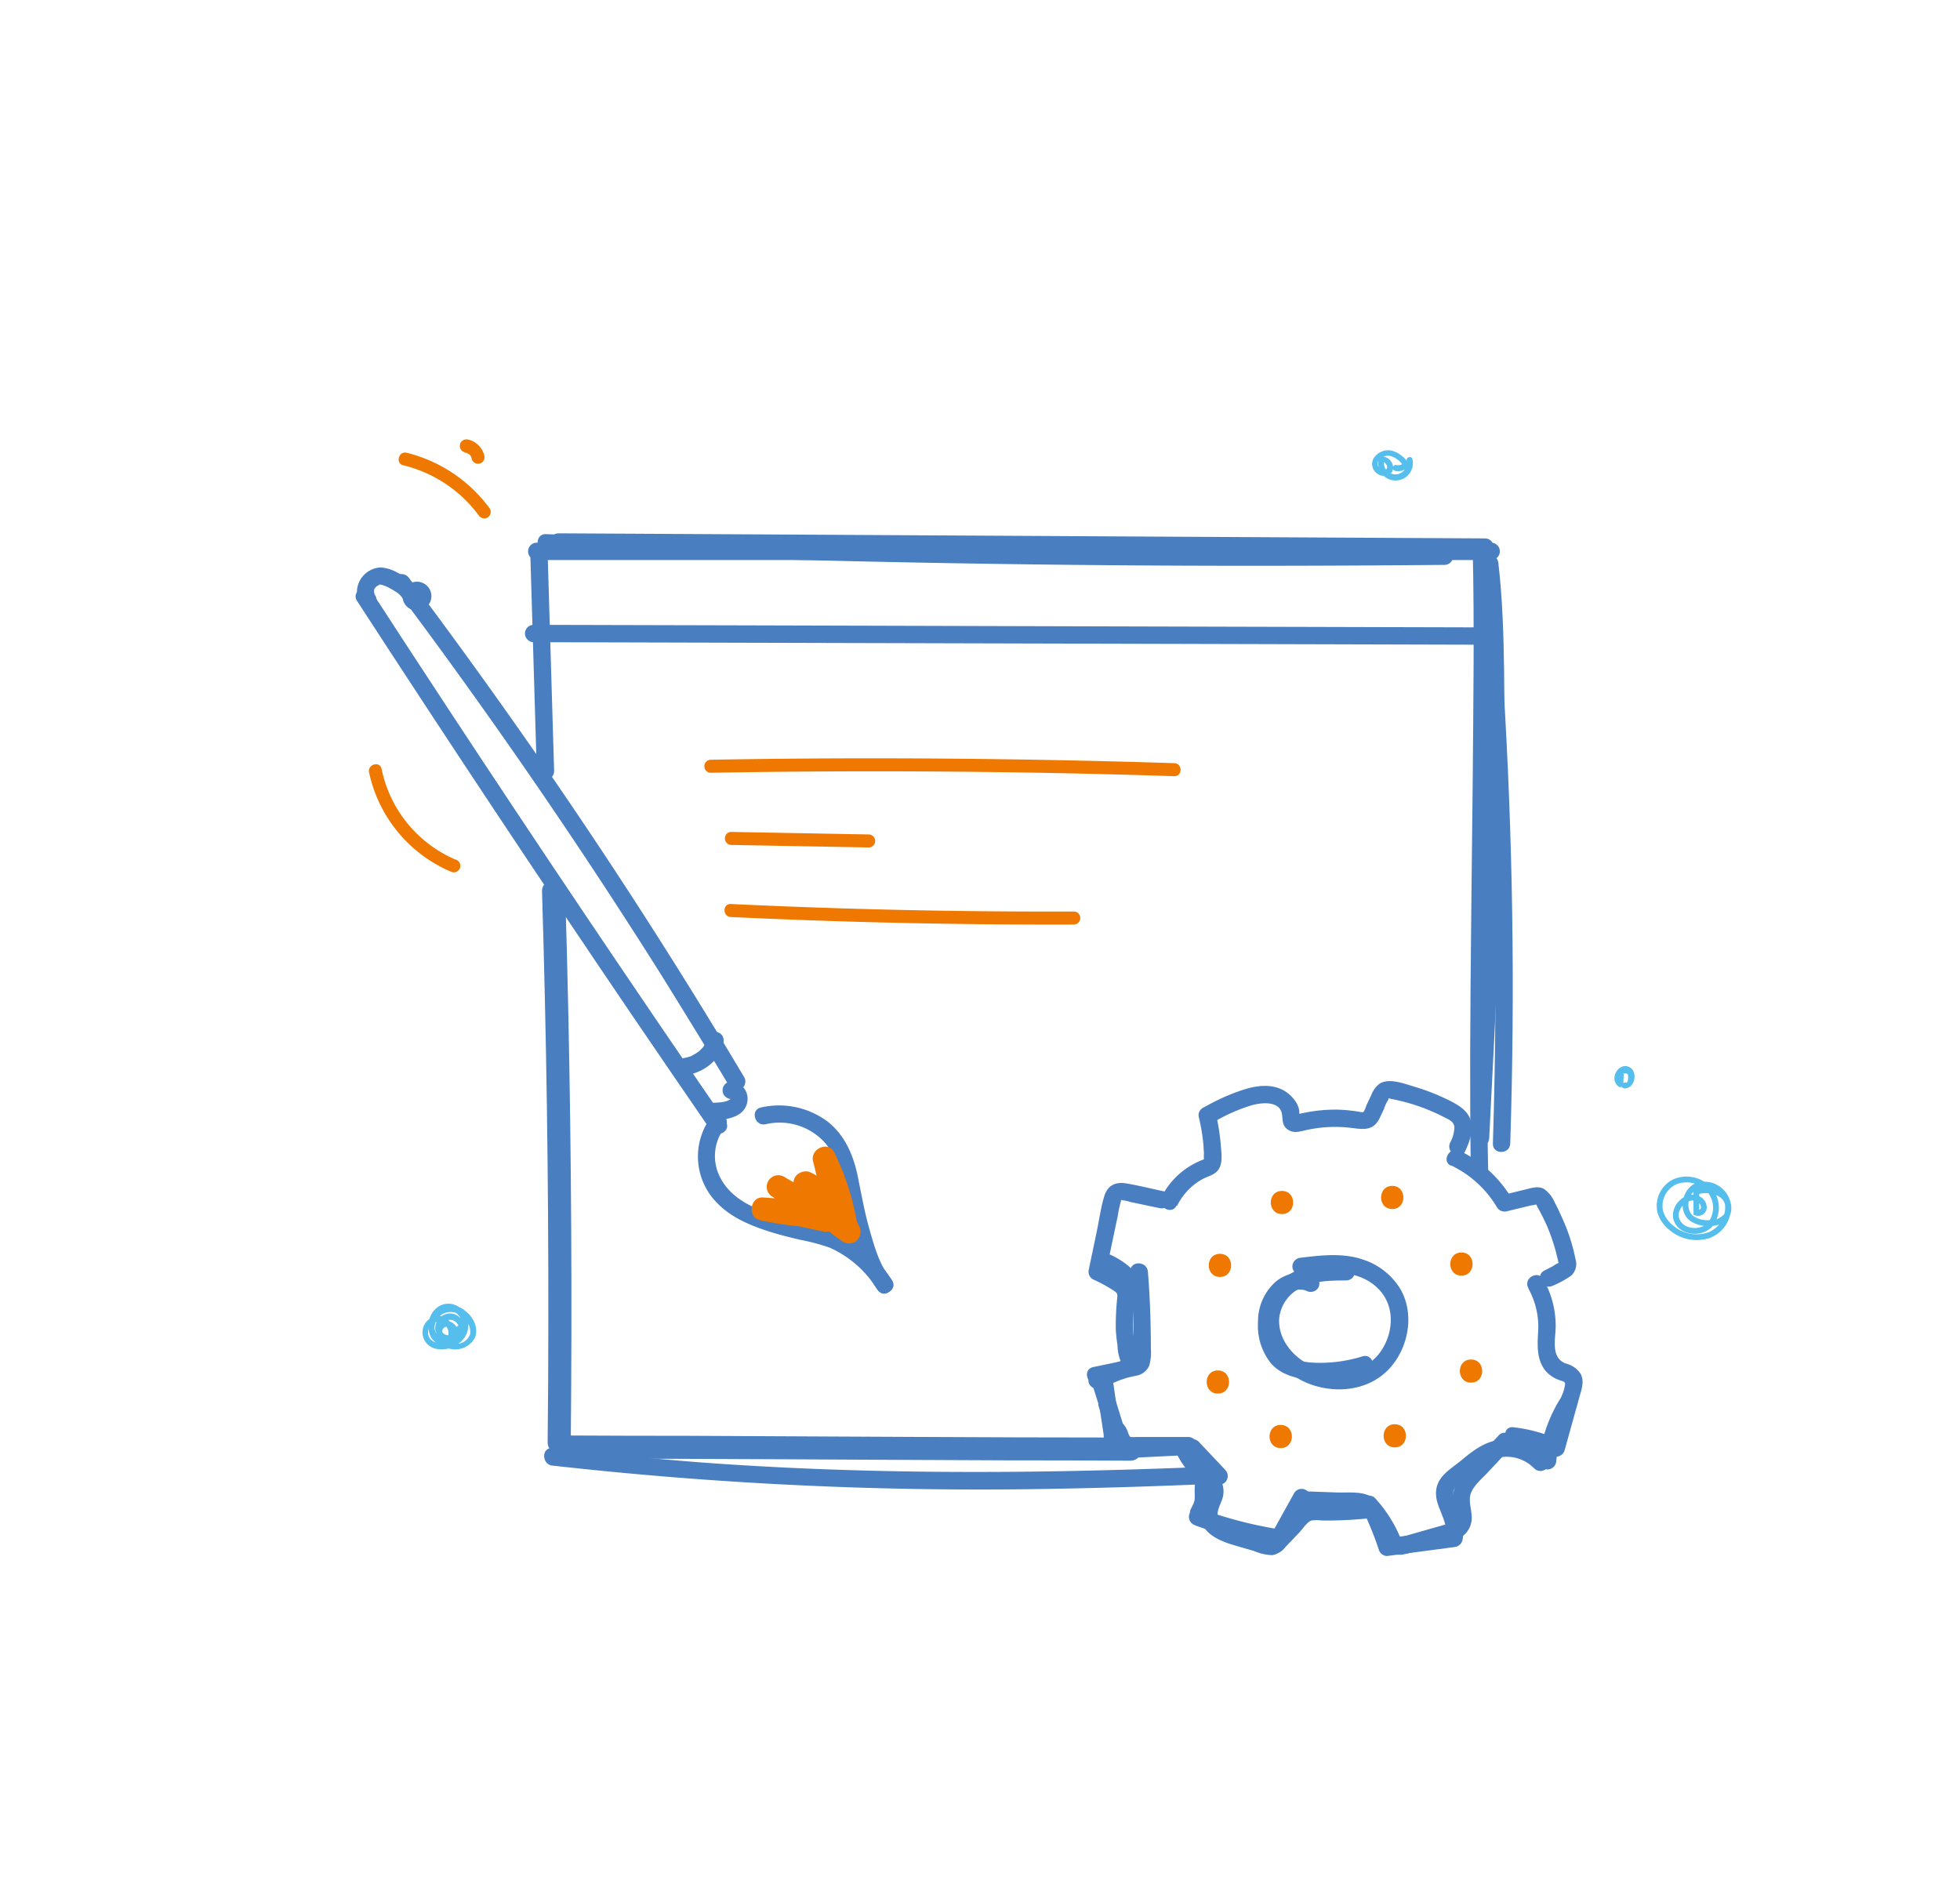 <svg xmlns="http://www.w3.org/2000/svg" viewBox="0 0 339 325.76"><defs><style>.cls-1{fill:#55beed;}.cls-2{fill:none;stroke:#55beed;stroke-miterlimit:10;}.cls-3{fill:#497ec0;}.cls-4{fill:#ee7800;}</style></defs><g id="Warstwa_2" data-name="Warstwa 2"><path class="cls-1" d="M79.24,229.32a1,1,0,0,0,0,1.81,1,1,0,0,0,.84-1.62c-.3-.26-.88-.12-.85.35,0,1-1,2.36-2.12,1.71-.59-.37-.92-1.6-.19-2a.86.86,0,0,1,1,.27c.2.21.5.68.24,1s-.89.11-1.17,0a1.28,1.28,0,0,1-.74-1.12,1.57,1.57,0,0,1,2.4-1.18,1.83,1.83,0,0,1,.4,2.65,2.51,2.51,0,0,1-2.34.64,2,2,0,0,1-1.58-1.94,3.07,3.07,0,0,1,1.38-2.57,3,3,0,0,1,3.17.18,3.4,3.4,0,0,1,1.64,3.22,2.54,2.54,0,0,1-2.54,1.75c-2.39.07-4.67-2.43-3.26-4.71a2.25,2.25,0,0,1,2.77-1A2.86,2.86,0,0,1,80,229.43a3.48,3.48,0,0,1-2.17,2.7,3.09,3.09,0,0,1-3.39-.47,1.91,1.91,0,0,1,.25-2.61,1.69,1.69,0,0,1,2.6.55,1.74,1.74,0,0,1,.19,1.49c-.2.61.77.87,1,.26a3,3,0,0,0-2.22-3.67,2.78,2.78,0,0,0-3.16,2.44,2.91,2.91,0,0,0,2.66,3.24,4.77,4.77,0,0,0,4.53-1.93,3.79,3.79,0,0,0-.17-4.66,3.24,3.24,0,0,0-4.31-.75,3.87,3.87,0,0,0-1.53,4.25A4.72,4.72,0,0,0,78,233.34a3.87,3.87,0,0,0,4.1-1.87c.76-1.64-.21-3.62-1.54-4.65a3.85,3.85,0,0,0-6.38,3.4,3,3,0,0,0,2.74,2.57,3.25,3.25,0,0,0,3.31-1.65,2.89,2.89,0,0,0-1.8-3.88,2.6,2.6,0,0,0-3.16,2.63,2.38,2.38,0,0,0,3.4,1.77,1.45,1.45,0,0,0,.45-1.8,2.24,2.24,0,0,0-1.53-1.34c-1.53-.33-2.38,1.34-2,2.63A2.2,2.2,0,0,0,77,232.62a2.39,2.39,0,0,0,2.25-.57,2.77,2.77,0,0,0,1-2.19l-.86.35s0,0,0,0h.14c.16,0,.09.06,0,.09.6-.21.34-1.18-.27-1Z"/><path class="cls-2" d="M293.39,206.16a5.1,5.1,0,0,1,4.21.39,2.83,2.83,0,0,1,1,3.78,3.7,3.7,0,0,1-3.08,1.23,4.77,4.77,0,0,1-2.93-.81c-1.84-1.43-1.16-4.83,1-5.68a4.15,4.15,0,0,1,5.25,3.15,5.12,5.12,0,0,1-3.36,5.47,6.75,6.75,0,0,1-6.52-1.41,5.47,5.47,0,0,1-1.8-2.67,4.61,4.61,0,0,1,2.48-5.17,5.23,5.23,0,0,1,5.75,1.1,4.73,4.73,0,0,1,.41,6.26c-1.54,1.72-4.86,1.42-5.77-.69s1.75-4.82,3.75-3.69a1.65,1.65,0,0,1,.92,1.48,1,1,0,0,1-1.29.87Z"/><path class="cls-1" d="M243.29,79.6a2,2,0,1,1-3.88-.06l-.48.36a.88.88,0,0,1,.79.36,1.07,1.07,0,0,1,.19.42,1.34,1.34,0,0,1,0,.2c0,.06-.08.21,0,.12-.27.39-.9.25-1.27,0a1,1,0,0,1-.1-1.46,2,2,0,0,1,2-.65,4,4,0,0,1,2.22,1.76l.07-.61a1.39,1.39,0,0,1-1.31.4c-.62-.14-.89.82-.26,1a2.41,2.41,0,0,0,2.28-.65.51.51,0,0,0,.08-.61,4.92,4.92,0,0,0-2.91-2.23,3,3,0,0,0-3.06,1.21,2,2,0,0,0,.52,2.74,1.85,1.85,0,0,0,2.59-.26,1.71,1.71,0,0,0-.14-1.79,1.87,1.87,0,0,0-1.66-.87.54.54,0,0,0-.49.37,3,3,0,1,0,5.82.07c-.13-.63-1.1-.37-1,.26Z"/><path class="cls-1" d="M279.75,186l-.07,1.68.75-.43s-.05-.05-.07-.05.09.08,0,0l0,0-.06-.06,0,0c0-.05,0,0,0,0s-.08-.11-.09-.15-.05-.1,0,0,0,0,0,0,0-.1,0-.15v.06s0,0,0-.05,0-.06,0-.1,0-.11,0-.17,0,.11,0,0,0-.06,0-.1a.84.84,0,0,1,.05-.17.19.19,0,0,1,0-.08c.05-.12,0,.05,0,0a3.14,3.14,0,0,1,.18-.31c.05-.07-.06.07,0,0l.07-.07a.74.74,0,0,1,.13-.12l0,0s-.09.06,0,0l.07-.05.06,0,.05,0h0l.07,0,.09,0h.07c.05,0,.11,0,0,0l.18,0h0c.06,0,0,0,0,0s0,0,.07,0l.06,0,0,0c.05,0-.09-.09,0,0l.11.1c.05.06,0,0,0,0s0,.05.06.08a.83.83,0,0,0,.07.13c0,.07,0-.12,0,0l0,.09c0,.05,0,.1,0,.16s0,.11,0,0,0,0,0,0,0,.23,0,.35,0-.12,0,0,0,.06,0,.08a1.21,1.21,0,0,1-.05.18l0,.09c0,.12,0-.06,0,0a1.4,1.4,0,0,1-.09.17.43.43,0,0,1,0,.07l0,0,0-.05a1.79,1.79,0,0,1-.13.14s-.1.08,0,0l0,0-.08,0,0,0c-.05,0,0,0,0,0a1.09,1.09,0,0,0-.17,0c-.11,0,.08,0,0,0h-.11a.51.51,0,0,0-.5.5.5.5,0,0,0,.5.5c1.48,0,2.1-1.82,1.53-3a1.57,1.57,0,0,0-1.77-.82,2.08,2.08,0,0,0-1.39,1.43,1.79,1.79,0,0,0,.67,2.11.51.51,0,0,0,.75-.43l.07-1.68a.5.5,0,0,0-.5-.5.5.5,0,0,0-.5.5Z"/><path class="cls-3" d="M125.54,194q-24.36-35.43-48-71.37-6.63-10.08-13.21-20.22c-1-1.62-3.64-.11-2.59,1.51q23.37,36,47.5,71.57,6.81,10,13.68,20c1.09,1.58,3.69.08,2.59-1.51Z"/><path class="cls-3" d="M68.12,101.45q24.42,32.52,46.13,67,6,9.63,11.87,19.39a1.5,1.5,0,0,0,2.59-1.52Q108,151.51,84.37,118.56q-6.72-9.39-13.66-18.62c-1.14-1.53-3.75,0-2.59,1.51Z"/><path class="cls-3" d="M132.44,194.46a10.57,10.57,0,0,1,10.29,3.26c2.14,2.56,2.63,5.89,3.19,9.05a63.6,63.6,0,0,0,2.2,8.72,22.66,22.66,0,0,0,3.82,7.79c1.25,1.48,3.36-.65,2.12-2.12-1.94-2.28-2.84-5.6-3.65-8.42-.86-3-1.39-6-2-9-.71-3.68-2.2-7.31-5.21-9.69a14,14,0,0,0-11.59-2.48c-1.88.41-1.08,3.3.8,2.89Z"/><path class="cls-3" d="M123.22,192.91a11.41,11.41,0,0,0,1,15.36c2.35,2.37,5.61,3.72,8.74,4.73,1.76.57,3.56,1,5.37,1.44a35.75,35.75,0,0,1,5.19,1.38A18.51,18.51,0,0,1,151.7,223c1.06,1.6,3.66.1,2.59-1.51a22.24,22.24,0,0,0-8.36-7.84c-3.77-1.88-8.16-2.24-12.16-3.53-3.59-1.15-7.29-2.82-9.13-6.31a8,8,0,0,1,.7-8.76c1.22-1.47-.89-3.61-2.12-2.12Z"/><path class="cls-3" d="M64.9,103a1.28,1.28,0,0,1-.11-.2.91.91,0,0,1-.07-.14s.1.3.07.14a3,3,0,0,0-.09-.32s0-.22,0,0,0,0,0-.08v-.27c0-.25-.09.34,0,0,0-.08,0-.17.07-.26s0-.25,0,0,0,0,0,0,.18-.27.18-.28-.21.23-.09.12l.09-.11.26-.23c.11-.11-.1.08-.11.08s.15-.09.18-.11a2.06,2.06,0,0,1,.33-.17c.15-.08-.11,0-.11,0a.65.65,0,0,1,.21-.07s.16-.07.19,0-.43,0-.28,0,.08,0,.12,0h.16c.2,0-.42-.09-.14,0s.3.07.45.12l.46.16.15.06-.17-.08.3.14a13.41,13.41,0,0,1,2,1.2c.2.14-.26-.22,0,0l.23.2a4,4,0,0,1,.37.35s.09.13.15.18-.2-.3-.15-.2l.07.11c.05.06.13.27,0,0s-.06-.15,0-.08a2.5,2.5,0,1,0,0-.28,1.53,1.53,0,0,0,1.5,1.5,1.51,1.51,0,0,0,1.5-1.5,3.49,3.49,0,0,0-1.46-2.35,12.48,12.48,0,0,0-2.58-1.66,6.62,6.62,0,0,0-2.81-.82,4.38,4.38,0,0,0-3.44,2.11,4.27,4.27,0,0,0,0,4.34A1.5,1.5,0,1,0,64.9,103Z"/><path class="cls-3" d="M126.56,190.1h0l-.4-.05a1.25,1.25,0,0,1,.39.11l-.36-.15a1.64,1.64,0,0,1,.29.16l-.31-.23a1.23,1.23,0,0,1,.26.25l-.24-.31a1.68,1.68,0,0,1,.2.34l-.15-.36a1.78,1.78,0,0,1,.1.38l0-.4a1.93,1.93,0,0,1,0,.48l0-.4a2.36,2.36,0,0,1-.1.38l.15-.35a2.43,2.43,0,0,1-.2.35l.23-.31a1.94,1.94,0,0,1-.32.32l.3-.24a3.07,3.07,0,0,1-.68.39l.36-.15a5.77,5.77,0,0,1-1.47.37l.4-.05c-.54.07-1.09.1-1.64.12a1.52,1.52,0,0,0-1.06.44,1.5,1.5,0,0,0,1.06,2.56,17.27,17.27,0,0,0,2.38-.23,5.78,5.78,0,0,0,2.08-.79,3.12,3.12,0,0,0,1.07-4.18,2.87,2.87,0,0,0-1-1,3.13,3.13,0,0,0-1.42-.46,1.57,1.57,0,0,0-1.07.44,1.51,1.51,0,0,0-.43,1.06,1.53,1.53,0,0,0,.43,1.07l.31.23a1.42,1.42,0,0,0,.76.2Z"/><path class="cls-3" d="M122.33,179.54a4.05,4.05,0,0,1-.2.76c0,.06,0,.12-.07.19.16-.46.1-.23,0-.12l-.19.36-.22.34a1,1,0,0,0-.12.17c.26-.39.13-.18.06-.09a7.36,7.36,0,0,1-.62.63l-.16.14c-.25.2.2-.15.07-.06l-.36.25a6,6,0,0,1-.78.44l-.21.1c-.14.06.38-.16.08,0a3.81,3.81,0,0,1-.44.15,7.77,7.77,0,0,1-1,.24,1.51,1.51,0,0,0-.9.68,1.52,1.52,0,0,0-.15,1.16,1.55,1.55,0,0,0,.69.9,1.69,1.69,0,0,0,1.15.15c2.79-.49,5.67-2.62,6.16-5.55a1.61,1.61,0,0,0-.15-1.16,1.5,1.5,0,0,0-2.74.36Z"/><path class="cls-3" d="M225,220.55c4.44-.55,9.67-1.17,13.21,2.2,3,2.83,2.93,7.33.83,10.67-2.24,3.58-6.66,4.62-10.56,3.49s-7.51-4.66-7.23-8.87a6.61,6.61,0,0,1,3.59-5.21c2.41-1.34,5.31-1.32,8-1.35a1.5,1.5,0,0,0,0-3c-3.1,0-6.27.14-9.1,1.55a10,10,0,0,0-5,5.55c-1.84,5.24,1.83,10.94,6.48,13.25s10.87,2.1,14.75-1.75c3.58-3.56,4.81-9.61,2.26-14.07a11.83,11.83,0,0,0-6.56-5.16c-3.43-1.15-7.13-.73-10.64-.3a1.55,1.55,0,0,0-1.5,1.5,1.5,1.5,0,0,0,1.5,1.5Z"/><path class="cls-3" d="M189.43,238.74l1,6.38.46,3.06a7,7,0,0,0,.77,3.06,3,3,0,0,0,2.8,1l3.11-.16,6.48-.32a1.5,1.5,0,0,0,0-3l-5.7.28-2.85.15a9.24,9.24,0,0,0-1.49.07c-.22.05-.17-.09-.08.08s.19.2.14-.09c-.67-3.75-1.14-7.55-1.71-11.33a1.51,1.51,0,0,0-1.85-1,1.53,1.53,0,0,0-1,1.84Z"/><path class="cls-3" d="M190.13,240.22l3.74-1.56a5.53,5.53,0,0,0,2.58-1.46,3.42,3.42,0,0,0,.17-2.95,23.76,23.76,0,0,1-.62-3.94,26.88,26.88,0,0,1,0-3.7c.09-1.21.55-2.6.16-3.79a4.45,4.45,0,0,0-2.06-2.18,25.28,25.28,0,0,0-3.58-1.95l.69,1.69,2.13-10.12a19.65,19.65,0,0,1,.48-2.28,4.27,4.27,0,0,1,.13-.48l.11.11a5.55,5.55,0,0,1,1.4.29l5.11,1.08c1.88.39,2.69-2.5.79-2.9-2.16-.45-4.32-1-6.5-1.37-1.86-.34-3.26.28-3.85,2.15s-.89,4.12-1.31,6.13l-1.38,6.59a1.53,1.53,0,0,0,.69,1.7,27,27,0,0,1,2.62,1.35c.39.23.78.46,1.15.72s.51.44.47,1a45.38,45.38,0,0,0-.26,5.71c.06.9.16,1.81.3,2.7a7.29,7.29,0,0,0,.56,2.72c0,.46.13.41.24-.16l-.35.15a4.68,4.68,0,0,0-1.32.56l-3.07,1.28a1.55,1.55,0,0,0-1.05,1.85,1.5,1.5,0,0,0,1.84,1Z"/><path class="cls-3" d="M203.59,208.56a10.78,10.78,0,0,1,2.66-3.41A10.2,10.2,0,0,1,207.9,204c.66-.37,1.4-.57,2-.93,1.76-1,1.39-3.2,1.26-4.88a38.06,38.06,0,0,0-.91-5.72c-.45-1.88-3.35-1.08-2.9.8a32.57,32.57,0,0,1,.81,4.92c0,.42.06.85.07,1.27a11.64,11.64,0,0,0,0,1.2c-.11-.05.47-.17.13-.18l-.36.14c-.37.15-.73.3-1.09.48a13.28,13.28,0,0,0-6,5.91c-.87,1.72,1.72,3.24,2.59,1.52Z"/><path class="cls-3" d="M209.76,194.19a29.62,29.62,0,0,1,6.72-3c1.65-.47,4.88-.86,5.25,1.55.16,1.05,0,1.94,1,2.64s2,.36,3,.14a23.11,23.11,0,0,1,7.46-.48c2.21.22,4.17.83,5.38-1.53.28-.56.54-1.14.81-1.71a5.6,5.6,0,0,1,.74-1.56c0-.28.13-.35.26-.2l.87.17c.58.12,1.16.26,1.73.41a33.08,33.08,0,0,1,6.65,2.55c.81.42,1.85.77,1.92,1.8a5.83,5.83,0,0,1-.74,2.68c-.79,1.74,1.79,3.27,2.59,1.51.74-1.61,1.46-3.45,1-5.25s-2.22-2.82-3.87-3.63a38.06,38.06,0,0,0-5.92-2.32c-1.69-.49-4.35-1.56-6-.51a4.52,4.52,0,0,0-1.45,2c-.24.49-.47,1-.71,1.49s-.37,1.21-.7,1.44.37,0-.16,0a3.65,3.65,0,0,1-.65-.1c-.52-.07-1-.15-1.55-.2a22.5,22.5,0,0,0-3.48-.12,26,26,0,0,0-3.18.32c-.61.09-1.22.22-1.82.35-.13,0-.53.06-.62.15-.38,0-.24.15.41.33v-.36c.25-1.67-1.4-3.45-2.73-4.16-2.1-1.14-4.55-.83-6.75-.15a34.33,34.33,0,0,0-7,3.13,1.5,1.5,0,0,0,1.51,2.59Z"/><path class="cls-3" d="M250.92,201.56a18.49,18.49,0,0,1,8,7.27,1.52,1.52,0,0,0,1.69.69l2.7-.65,1.54-.37a3.87,3.87,0,0,0,1-.23c-.34-.2-.41-.21-.23,0s.22.36.32.55.37.65.54,1c.41.77.79,1.56,1.14,2.36a33.54,33.54,0,0,1,1.65,5c.09.37.18.73.26,1.1a4,4,0,0,1,.09.5c.33-.45.33-.55,0-.3-.31,0-.82.42-1.08.56l-1.43.74c-1.72.9-.2,3.49,1.51,2.59a16.26,16.26,0,0,0,3.12-1.71,2.74,2.74,0,0,0,.77-2.81,32.12,32.12,0,0,0-2.15-6.79c-.44-1-.92-2.06-1.45-3.05a5.44,5.44,0,0,0-1.87-2.36c-1.05-.57-2.28-.12-3.36.14l-3.84.93,1.69.69a21.22,21.22,0,0,0-9.05-8.35c-1.73-.83-3.26,1.76-1.51,2.59Z"/><path class="cls-3" d="M264.35,222.89a13.63,13.63,0,0,1,1.68,7.59c-.14,2.36-.25,4.84,1.38,6.75a5.65,5.65,0,0,0,2.44,1.54c.47.18.77.16.85.6a6.54,6.54,0,0,1-.56,2l-2.42,8.71,2.2-.9a26.15,26.15,0,0,0-8.17-2.3c-1.92-.23-1.9,2.78,0,3a21.52,21.52,0,0,1,6.66,1.89,1.52,1.52,0,0,0,2.2-.89l2.55-9.18c.36-1.28.9-2.69.26-4a4.27,4.27,0,0,0-2.62-1.85c-2.6-1-1.77-4.16-1.73-6.36a16.37,16.37,0,0,0-2.13-8.2c-.94-1.68-3.54-.17-2.59,1.52Z"/><path class="cls-3" d="M259.22,248.29c-2.08,2.22-4.33,4.36-6.24,6.72a6.83,6.83,0,0,0-1.69,3.62,18.48,18.48,0,0,0,.23,3.32,2,2,0,0,1-.09,1.13c-.33.5-1.31.59-1.85.74l-4.53,1.29-2.37.68c-.12,0-.44.2-.58.15a7.07,7.07,0,0,1-.7-1.14l-2.58-4.17c-1-1.64-3.61-.13-2.59,1.52l2.93,4.73c1,1.6,2,2.38,3.89,1.93,1.74-.42,3.46-1,5.17-1.48s3.61-.71,4.92-1.74a4,4,0,0,0,1.39-3.48c-.06-1.22-.56-2.59-.14-3.78.51-1.42,1.93-2.56,2.93-3.63l4-4.29c1.32-1.41-.8-3.53-2.12-2.12Z"/><path class="cls-3" d="M237.25,259.66c-2.22.25-4.45.4-6.69.43-1.64,0-4-.51-5.44.44a12.26,12.26,0,0,0-2,1.92l-2.23,2.34c-.3.32-.75,1-1.18,1.13s-1.11-.23-1.53-.35l-3-.89c-1.24-.36-3.51-.67-4.32-1.84s.45-2.86.67-4a4.24,4.24,0,0,0-1.53-4.2,14.48,14.48,0,0,1-3.65-4.22c-.91-1.71-3.5-.19-2.59,1.51a15.1,15.1,0,0,0,3.82,4.59c.67.56,1.17.91,1,1.85s-.55,1.53-.74,2.32c-1,4,2.39,5.65,5.63,6.6l3.45,1a8.54,8.54,0,0,0,3.16.71,3.73,3.73,0,0,0,2.25-1.4l2.4-2.52c.5-.53,1.37-1.83,2.08-2.07a6.82,6.82,0,0,1,1.8,0h1.43a68.63,68.63,0,0,0,7.17-.43c1.9-.2,1.92-3.21,0-3Z"/><path class="cls-3" d="M189.07,239.93l2.33,7.43,2.9-.8-1.39-4.1a1.5,1.5,0,1,0-2.89.8l1.38,4.1a1.5,1.5,0,0,0,2.9-.8L192,239.13a1.5,1.5,0,0,0-2.89.8Z"/><path class="cls-3" d="M191.78,248s.36.15.2.09.05.12,0,0,.08.16.1.19a2.1,2.1,0,0,1,.13.26,4,4,0,0,0,.16.39,8.58,8.58,0,0,0,.37.82,3.51,3.51,0,0,0,3.32,1.81c3.16,0,6.32,0,9.47,0a1.5,1.5,0,0,0,0-3l-9,0a4.6,4.6,0,0,1-.91,0c-.11,0-.3-.16-.16,0-.09-.08-.08-.15,0,0,0-.08-.1-.16-.14-.24s-.09-.18-.13-.26c.1.21,0-.08-.05-.12a4.07,4.07,0,0,0-1.87-2.47,1.55,1.55,0,0,0-2,.54,1.51,1.51,0,0,0,.54,2.05Z"/><path class="cls-3" d="M205.21,251.5l4.59,4.88a1.5,1.5,0,0,0,2.12,0,1.52,1.52,0,0,0,0-2.12l-4.59-4.88a1.5,1.5,0,0,0-2.12,0,1.53,1.53,0,0,0,0,2.12Z"/><path class="cls-3" d="M206.94,254.83a15,15,0,0,0-.3,3.6c0,.21,0,.42,0,.63s-.1.51,0,0c0,.1,0,.2,0,.31a6.65,6.65,0,0,1-.23.76.6.6,0,0,0-.09.22c0-.13.12-.27,0-.05a5.6,5.6,0,0,1-.27.55,1.5,1.5,0,1,0,2.59,1.51,8,8,0,0,0,1-3.74c0-.45,0-.9,0-1.35q0-.43.06-.87s0-.06,0-.09,0-.06,0,.16c0,0,0-.21,0-.25l.12-.6a1.5,1.5,0,1,0-2.89-.79Z"/><path class="cls-3" d="M206.69,263.84a72.65,72.65,0,0,0,13,3.46,1.54,1.54,0,0,0,1.84-1.05,1.5,1.5,0,0,0-1-1.84,72,72,0,0,1-13-3.47,1.53,1.53,0,0,0-1.85,1.05,1.54,1.54,0,0,0,1.05,1.85Z"/><path class="cls-3" d="M222.06,267.67l4.33-7.83a1.5,1.5,0,1,0-2.59-1.51l-4.33,7.82a1.5,1.5,0,0,0,2.59,1.52Z"/><path class="cls-3" d="M224.64,260.87a37.76,37.76,0,0,0,12.63,1.56,1.53,1.53,0,0,0,1.5-1.5,1.51,1.51,0,0,0-1.5-1.5A35.09,35.09,0,0,1,225.44,258c-1.85-.56-2.64,2.34-.8,2.9Z"/><path class="cls-3" d="M235.8,261.27c.22.24.44.49.65.74l.3.36.15.18.06.08c-.12-.16,0,.05.06.08l.17.23.27.38c.19.27.37.54.54.82.34.54.66,1.1.95,1.66.14.28.27.56.4.84l.12.26s.11.27,0,.09,0,.05,0,.09l.11.27a1.54,1.54,0,0,0,1.84,1,1.5,1.5,0,0,0,1-1.84,23.53,23.53,0,0,0-4.62-7.4,1.5,1.5,0,0,0-2.12,2.12Z"/><path class="cls-3" d="M189.87,239.34c2.19-.46,4.41-.86,6.59-1.37a3,3,0,0,0,2.3-1.72,8.29,8.29,0,0,0,.29-3c0-4.43-.15-8.86-.51-13.28-.16-1.91-3.16-1.93-3,0q.48,5.76.51,11.53c0,.94,0,1.87,0,2.8,0,.1-.08.89.09.68-.15.18-.94.22-1.16.26l-5.9,1.23c-1.89.39-1.09,3.28.8,2.89Z"/><path class="cls-3" d="M196.28,220a13.88,13.88,0,0,0-5.25-3.38,1.52,1.52,0,0,0-1.16.15,1.48,1.48,0,0,0-.53,2.05,1.7,1.7,0,0,0,.89.69l.57.23-.35-.16a12.79,12.79,0,0,1,2.71,1.6l-.31-.24a12.24,12.24,0,0,1,1.31,1.18,1.51,1.51,0,0,0,2.12,0,1.53,1.53,0,0,0,0-2.12Z"/><path class="cls-3" d="M225.05,261c3.18.11,6.37.17,9.54.34,1.49.08,1.75,1.25,2.29,2.48s1.12,2.8,1.6,4.23a1.51,1.51,0,0,0,1.44,1.1l11.56-1.54a1.57,1.57,0,0,0,1.44-1.11c.5-2.09-.26-3.95-1-5.89a5.45,5.45,0,0,1-.55-2.59c.21-1.14,1.5-1.74,2.34-2.36,1.89-1.4,3.51-3.31,6-3.62a6.7,6.7,0,0,1,5.7,2l2.12-2.12a23.37,23.37,0,0,0-4.16-3.11,1.5,1.5,0,0,0-1.52,2.59,14.15,14.15,0,0,0,3.33,1.53c1.85.57,2.64-2.32.8-2.9a10.53,10.53,0,0,1-2.61-1.22l-1.52,2.59a20,20,0,0,1,3.56,2.64,1.5,1.5,0,0,0,2.12-2.12,9.59,9.59,0,0,0-7-2.95c-3.11,0-5.34,1.6-7.63,3.51-2.09,1.75-4.72,3-4.52,6.17.15,2.32,2.18,4.72,1.64,7l1.45-1.1-11.56,1.54,1.45,1.1q-.84-2.52-1.9-4.95c-.67-1.52-1.34-3.1-3-3.68s-3.55-.34-5.22-.4l-6.16-.22c-1.93-.07-1.93,2.93,0,3Z"/><path class="cls-3" d="M269.17,252.68a22.32,22.32,0,0,1,3.52-9.6,1.5,1.5,0,0,0-2.59-1.51,25.41,25.41,0,0,0-3.93,11.11,1.5,1.5,0,0,0,1.5,1.5,1.54,1.54,0,0,0,1.5-1.5Z"/><path class="cls-3" d="M227.59,220.75a6.59,6.59,0,0,0-7,1,9.13,9.13,0,0,0-3,6.86,10.35,10.35,0,0,0,2.27,7.25c1.72,1.94,4.38,2.63,6.87,2.82a26.83,26.83,0,0,0,9.71-1.17c1.85-.56,1.06-3.45-.8-2.89a24.8,24.8,0,0,1-8.64,1.08c-2.27-.14-4.6-.82-5.68-3a8.76,8.76,0,0,1-.19-6.78c.72-1.76,2.87-3.51,4.87-2.62a1.55,1.55,0,0,0,2-.54,1.52,1.52,0,0,0-.54-2.05Z"/><path class="cls-3" d="M95.84,133.33q-.54-18.45-1.1-36.91c-.06-1.93-3.06-1.93-3,0q.56,18.45,1.1,36.91c.06,1.93,3.06,1.94,3,0Z"/><path class="cls-3" d="M92.84,96.87l64.33,0,64.34,0,36.4,0a1.5,1.5,0,0,0,0-3l-64.33,0-64.33,0-36.41,0a1.5,1.5,0,0,0,0,3Z"/><path class="cls-3" d="M92.3,111.08l64,.17,64,.17,36,.1a1.5,1.5,0,0,0,0-3l-64-.17-64-.18-36-.09a1.5,1.5,0,0,0,0,3Z"/><path class="cls-3" d="M254.72,95c.31,13.3.1,26.62,0,39.92-.16,15.71-.38,31.43-.44,47.14,0,6.71,0,13.42.11,20.13,0,1.93,3.05,1.94,3,0-.31-13.3-.1-26.61,0-39.91.15-15.72.38-31.43.44-47.15,0-6.7,0-13.42-.12-20.13,0-1.92-3-1.93-3,0Z"/><path class="cls-3" d="M94.44,95.42q30.36,1.2,60.75,1.82t60.53.63q17.06,0,34.12-.16a1.5,1.5,0,0,0,0-3q-30.39.32-60.78,0t-60.52-1.15q-17.05-.5-34.1-1.17c-1.93-.08-1.93,2.92,0,3Z"/><path class="cls-3" d="M96.61,95.25l62.39.34,62.65.35,35.19.19a1.5,1.5,0,0,0,0-3l-62.4-.34-62.64-.35-35.19-.19a1.5,1.5,0,0,0,0,3Z"/><path class="cls-3" d="M256.21,97.35c1.4,12.27,1.13,24.78.92,37.11-.26,14.52-.86,29-1.56,43.54q-.45,9.45-1,18.89c-.1,1.93,2.9,1.92,3,0,.64-12.39,1.28-24.78,1.77-37.18.57-14.5,1-29,.81-43.53-.09-6.28-.27-12.59-1-18.83-.22-1.9-3.22-1.92-3,0Z"/><path class="cls-3" d="M93.75,154.23q1.13,37.05,1.09,74.12,0,10.56-.12,21.13c0,2.58,4,2.58,4,0q.36-37.06-.42-74.12-.22-10.58-.55-21.13c-.08-2.57-4.08-2.58-4,0Z"/><path class="cls-3" d="M97.32,252.3c25.44,0,50.87.21,76.31.3q10.94,0,21.87.06c2.57,0,2.58-4,0-4-25.44,0-50.87-.2-76.31-.3q-10.93,0-21.87-.06c-2.57,0-2.58,4,0,4Z"/><path class="cls-4" d="M141.3,206.16l3.8,7.89,3.14-2.42a35.57,35.57,0,0,0-9.6-6.08,2,2,0,0,0-2.58.52,2,2,0,0,0,.16,2.63,46.4,46.4,0,0,0,5.65,4.19l1.54-3.66-6.55-1.41v3.86a15.12,15.12,0,0,1,7.14,0,2,2,0,0,0,2.46-2.46c-.48-3.13-1.11-6.24-1.9-9.31l-3.66,1.54a39.21,39.21,0,0,1,3.45,10.76l2.94-2.26q-5.83-3-11.54-6.31a2,2,0,1,0-2,3.45l6.44,5,1-3.72a43.6,43.6,0,0,1-8.6-1.06l-.54,3.92,5.34.33c1.8.11,4,.55,5.43-.85a4.2,4.2,0,0,0,.93-4.38,7,7,0,0,0-3.45-3.48c-1.42-.79-3.55.55-2.93,2.26a15.3,15.3,0,0,0,3.46,5.62,37.8,37.8,0,0,0,5,4.09,2,2,0,0,0,2.73-.72,2,2,0,0,0-.72-2.73,32.21,32.21,0,0,1-4-3.32,10.92,10.92,0,0,1-2.58-4l-2.94,2.26c.26.14.52.28.77.44,0,0,.48.34.31.2.11.09.45.41.45.42s0,0,.1.14.14.26,0,0c.06.24.07.24,0,0v.18c0,.25,0,.25,0,0-.07.23-.06.23,0,0l-.09.15a.49.49,0,0,1,.22-.23.13.13,0,0,1,.13,0h-.38c-2.62,0-5.26-.32-7.88-.48-2.24-.13-2.72,3.44-.53,3.93a49.3,49.3,0,0,0,9.67,1.21,2,2,0,0,0,1.93-1.47,2.09,2.09,0,0,0-.92-2.26l-6.44-5-2,3.45q5.7,3.28,11.54,6.31a2,2,0,0,0,2.94-2.26,43.44,43.44,0,0,0-3.85-11.7c-1-2.08-4.21-.61-3.66,1.54a94.78,94.78,0,0,1,1.9,9.31l2.46-2.46a19.59,19.59,0,0,0-9.26,0c-1.88.46-1.94,3.44,0,3.86l6.55,1.41a2,2,0,0,0,1.54-3.66,37.43,37.43,0,0,1-4.84-3.56L136.62,209a32.34,32.34,0,0,1,8.79,5.45,2,2,0,0,0,3.14-2.43l-3.79-7.89a2,2,0,0,0-2.74-.72,2.05,2.05,0,0,0-.72,2.74Z"/><path class="cls-4" d="M240.8,209.13c2.57,0,2.57-4,0-4s-2.58,4,0,4Z"/><path class="cls-4" d="M252.77,220.65c2.57,0,2.57-4,0-4s-2.58,4,0,4Z"/><path class="cls-4" d="M254.43,239.16c2.57,0,2.58-4,0-4s-2.58,4,0,4Z"/><path class="cls-4" d="M241.24,250.36c2.57,0,2.58-4,0-4s-2.58,4,0,4Z"/><path class="cls-4" d="M221.51,250.48c2.58,0,2.58-4,0-4s-2.58,4,0,4Z"/><path class="cls-4" d="M210.64,241.05c2.58,0,2.58-4,0-4s-2.57,4,0,4Z"/><path class="cls-4" d="M211,220.88c2.58,0,2.58-4,0-4s-2.57,4,0,4Z"/><path class="cls-4" d="M221.73,210c2.57,0,2.58-4,0-4s-2.58,4,0,4Z"/><path class="cls-4" d="M122.85,133.67q31.28-.55,62.56.11,8.85.19,17.7.48c1.44,0,1.44-2.21,0-2.25q-31.28-1-62.56-.81-8.85.06-17.7.22a1.13,1.13,0,0,0,0,2.25Z"/><path class="cls-4" d="M126.4,146.15l23.94.44a1.13,1.13,0,0,0,0-2.25l-23.94-.44a1.13,1.13,0,0,0,0,2.25Z"/><path class="cls-4" d="M126.4,158.62q29.68,1.4,59.42,1.3a1.13,1.13,0,0,0,0-2.25q-29.73.11-59.42-1.3c-1.45-.07-1.44,2.18,0,2.25Z"/><path class="cls-3" d="M255.33,95.37q3.51,39.72,3.31,79.66-.08,11.39-.43,22.78c-.07,1.93,2.93,1.93,3,0Q262.49,158,260,118.09q-.69-11.37-1.7-22.72c-.17-1.91-3.18-1.93-3,0Z"/><path class="cls-3" d="M95.55,253.51a661.94,661.94,0,0,0,87.46,4c8.46-.15,16.92-.43,25.37-.78,1.93-.07,1.94-3.07,0-3-29.19,1.2-58.42,1.39-87.57-.8q-12.66-1-25.26-2.41c-1.92-.22-1.9,2.78,0,3Z"/><path class="cls-4" d="M63.84,133.63a24.15,24.15,0,0,0,14.25,17.19,1.13,1.13,0,1,0,.6-2.17A21.86,21.86,0,0,1,66,133c-.29-1.41-2.46-.81-2.17.6Z"/><path class="cls-4" d="M69.78,80.49a22.94,22.94,0,0,1,13,8.63,1.16,1.16,0,0,0,1.54.4,1.13,1.13,0,0,0,.4-1.54,25.32,25.32,0,0,0-14.37-9.66c-1.41-.34-2,1.83-.6,2.17Z"/><path class="cls-4" d="M80.32,78.26a2.39,2.39,0,0,1,.54.15l-.27-.11a2.66,2.66,0,0,1,.59.34L81,78.47a2.73,2.73,0,0,1,.48.48l-.18-.23a3.08,3.08,0,0,1,.33.55L81.46,79a1.63,1.63,0,0,1,.13.39,1.16,1.16,0,0,0,.52.67,1.15,1.15,0,0,0,.87.11,1.11,1.11,0,0,0,.67-.51,1.2,1.2,0,0,0,.11-.87,3.59,3.59,0,0,0-1-1.76,3.54,3.54,0,0,0-1.81-1,.77.77,0,0,0-.45,0,.74.74,0,0,0-.41.13,1.12,1.12,0,0,0-.52.67,1.15,1.15,0,0,0,.11.87,1.12,1.12,0,0,0,.67.52Z"/></g></svg>